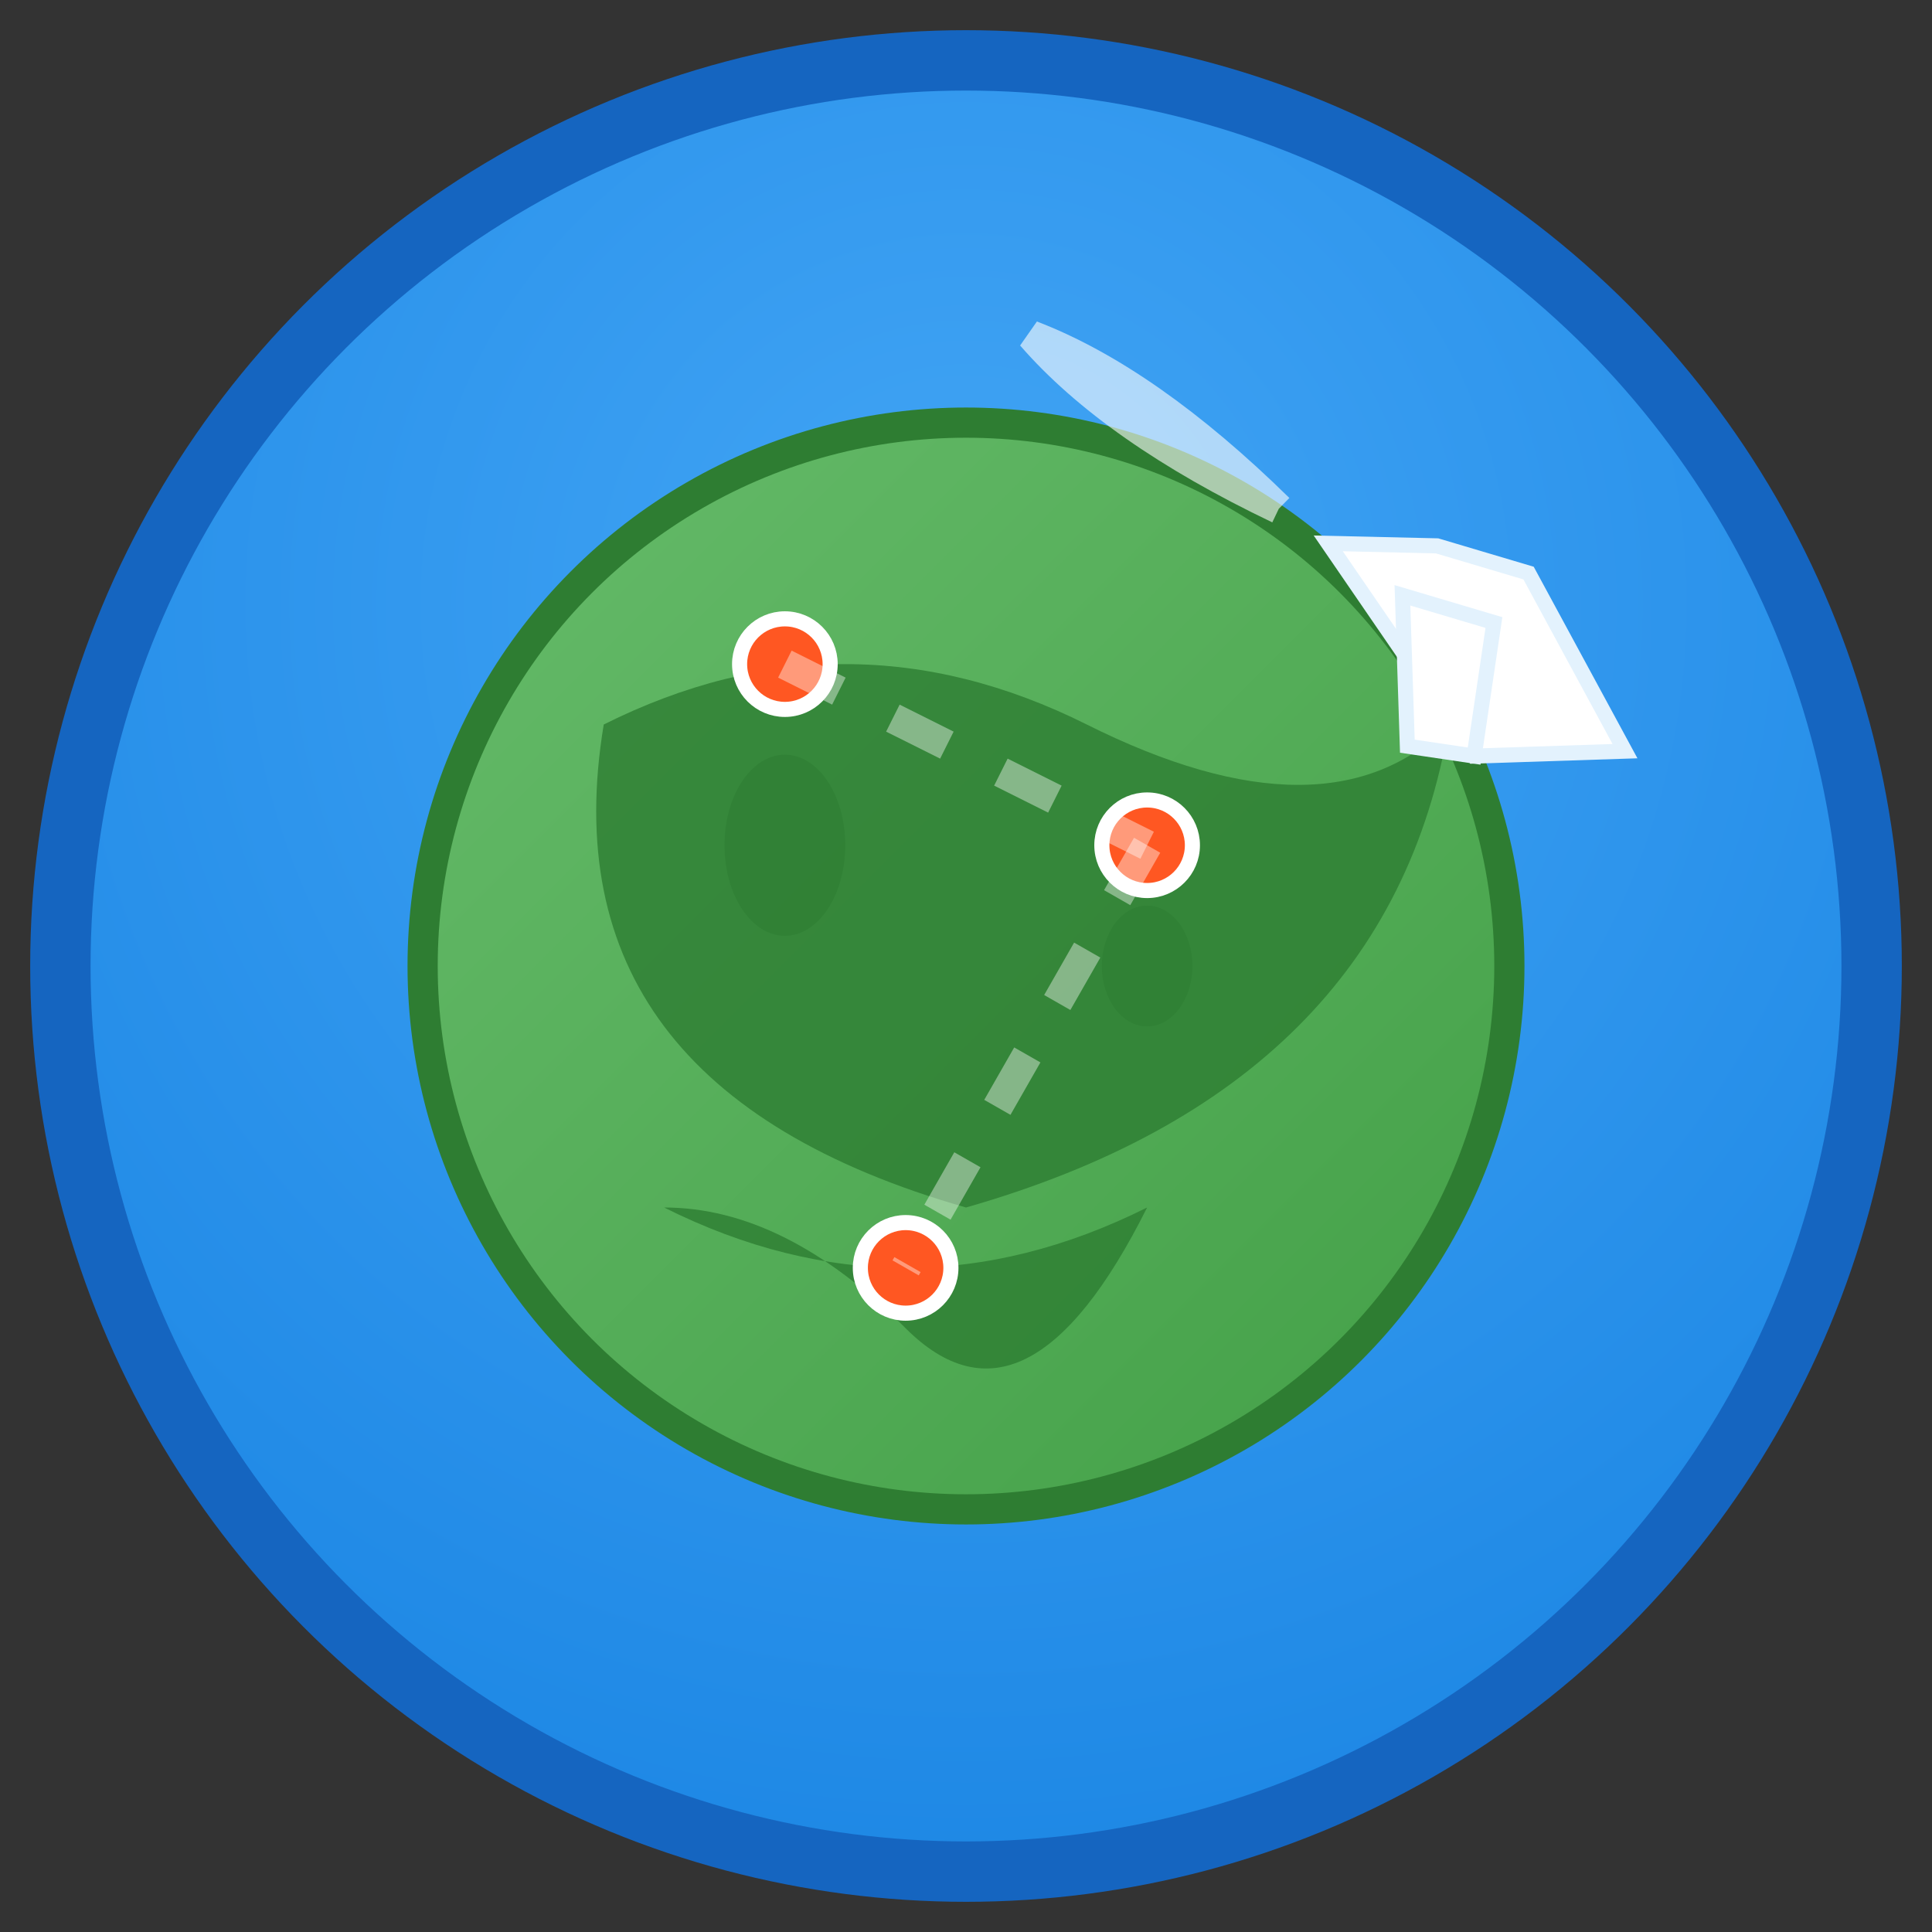 <svg xmlns="http://www.w3.org/2000/svg" viewBox="0 0 64 64" width="64" height="64">
  <rect x="0" y="0" width="64" height="64" fill="#333333" stroke="none"/>
  <!-- Background circle with gradient -->
  <defs>
    <radialGradient id="bg" cx="50%" cy="30%" r="70%">
      <stop offset="0%" style="stop-color:#42A5F5"/>
      <stop offset="100%" style="stop-color:#1E88E5"/>
    </radialGradient>
    <linearGradient id="earth" x1="0%" y1="0%" x2="100%" y2="100%">
      <stop offset="0%" style="stop-color:#66BB6A"/>
      <stop offset="100%" style="stop-color:#43A047"/>
    </linearGradient>
  </defs>
  
  <!-- Main background -->
  <circle cx="32" cy="32" r="30" fill="url(#bg)" stroke="#1565C0" stroke-width="2"/>
  
  <!-- Earth globe -->
  <circle cx="32" cy="32" r="18" fill="url(#earth)" stroke="#2E7D32" stroke-width="1"/>
  
  <!-- Continental shapes -->
  <path d="M20 24 Q28 20 36 24 Q44 28 48 24 Q46 36 32 40 Q18 36 20 24Z" fill="#2E7D32" opacity="0.8"/>
  <path d="M22 40 Q30 44 38 40 Q34 48 30 44 Q26 40 22 40Z" fill="#2E7D32" opacity="0.8"/>
  <ellipse cx="26" cy="28" rx="2" ry="3" fill="#2E7D32" opacity="0.6"/>
  <ellipse cx="38" cy="32" rx="1.5" ry="2" fill="#2E7D32" opacity="0.6"/>
  
  <!-- Airplane -->
  <g transform="translate(44, 18) rotate(35)">
    <path d="M0 0 L8 3 L12 0 L8 -2 L6 -3 L3 -2 Z" fill="white" stroke="#E3F2FD" stroke-width="0.5"/>
    <path d="M3 0 L6 4 L8 3 L6 -1 Z" fill="white" stroke="#E3F2FD" stroke-width="0.5"/>
    <!-- Airplane trail -->
    <path d="M-2 0 Q-8 -1 -12 0 Q-8 1 -2 0" fill="none" stroke="white" stroke-width="1" opacity="0.6"/>
  </g>
  
  <!-- Travel destination dots/pins -->
  <circle cx="26" cy="22" r="1.5" fill="#FF5722" stroke="white" stroke-width="0.5"/>
  <circle cx="38" cy="28" r="1.5" fill="#FF5722" stroke="white" stroke-width="0.5"/>
  <circle cx="30" cy="42" r="1.5" fill="#FF5722" stroke="white" stroke-width="0.5"/>
  
  <!-- Subtle travel route lines -->
  <path d="M26 22 Q32 25 38 28" fill="none" stroke="white" stroke-width="1" opacity="0.4" stroke-dasharray="2,2"/>
  <path d="M38 28 Q34 35 30 42" fill="none" stroke="white" stroke-width="1" opacity="0.4" stroke-dasharray="2,2"/>
</svg>
